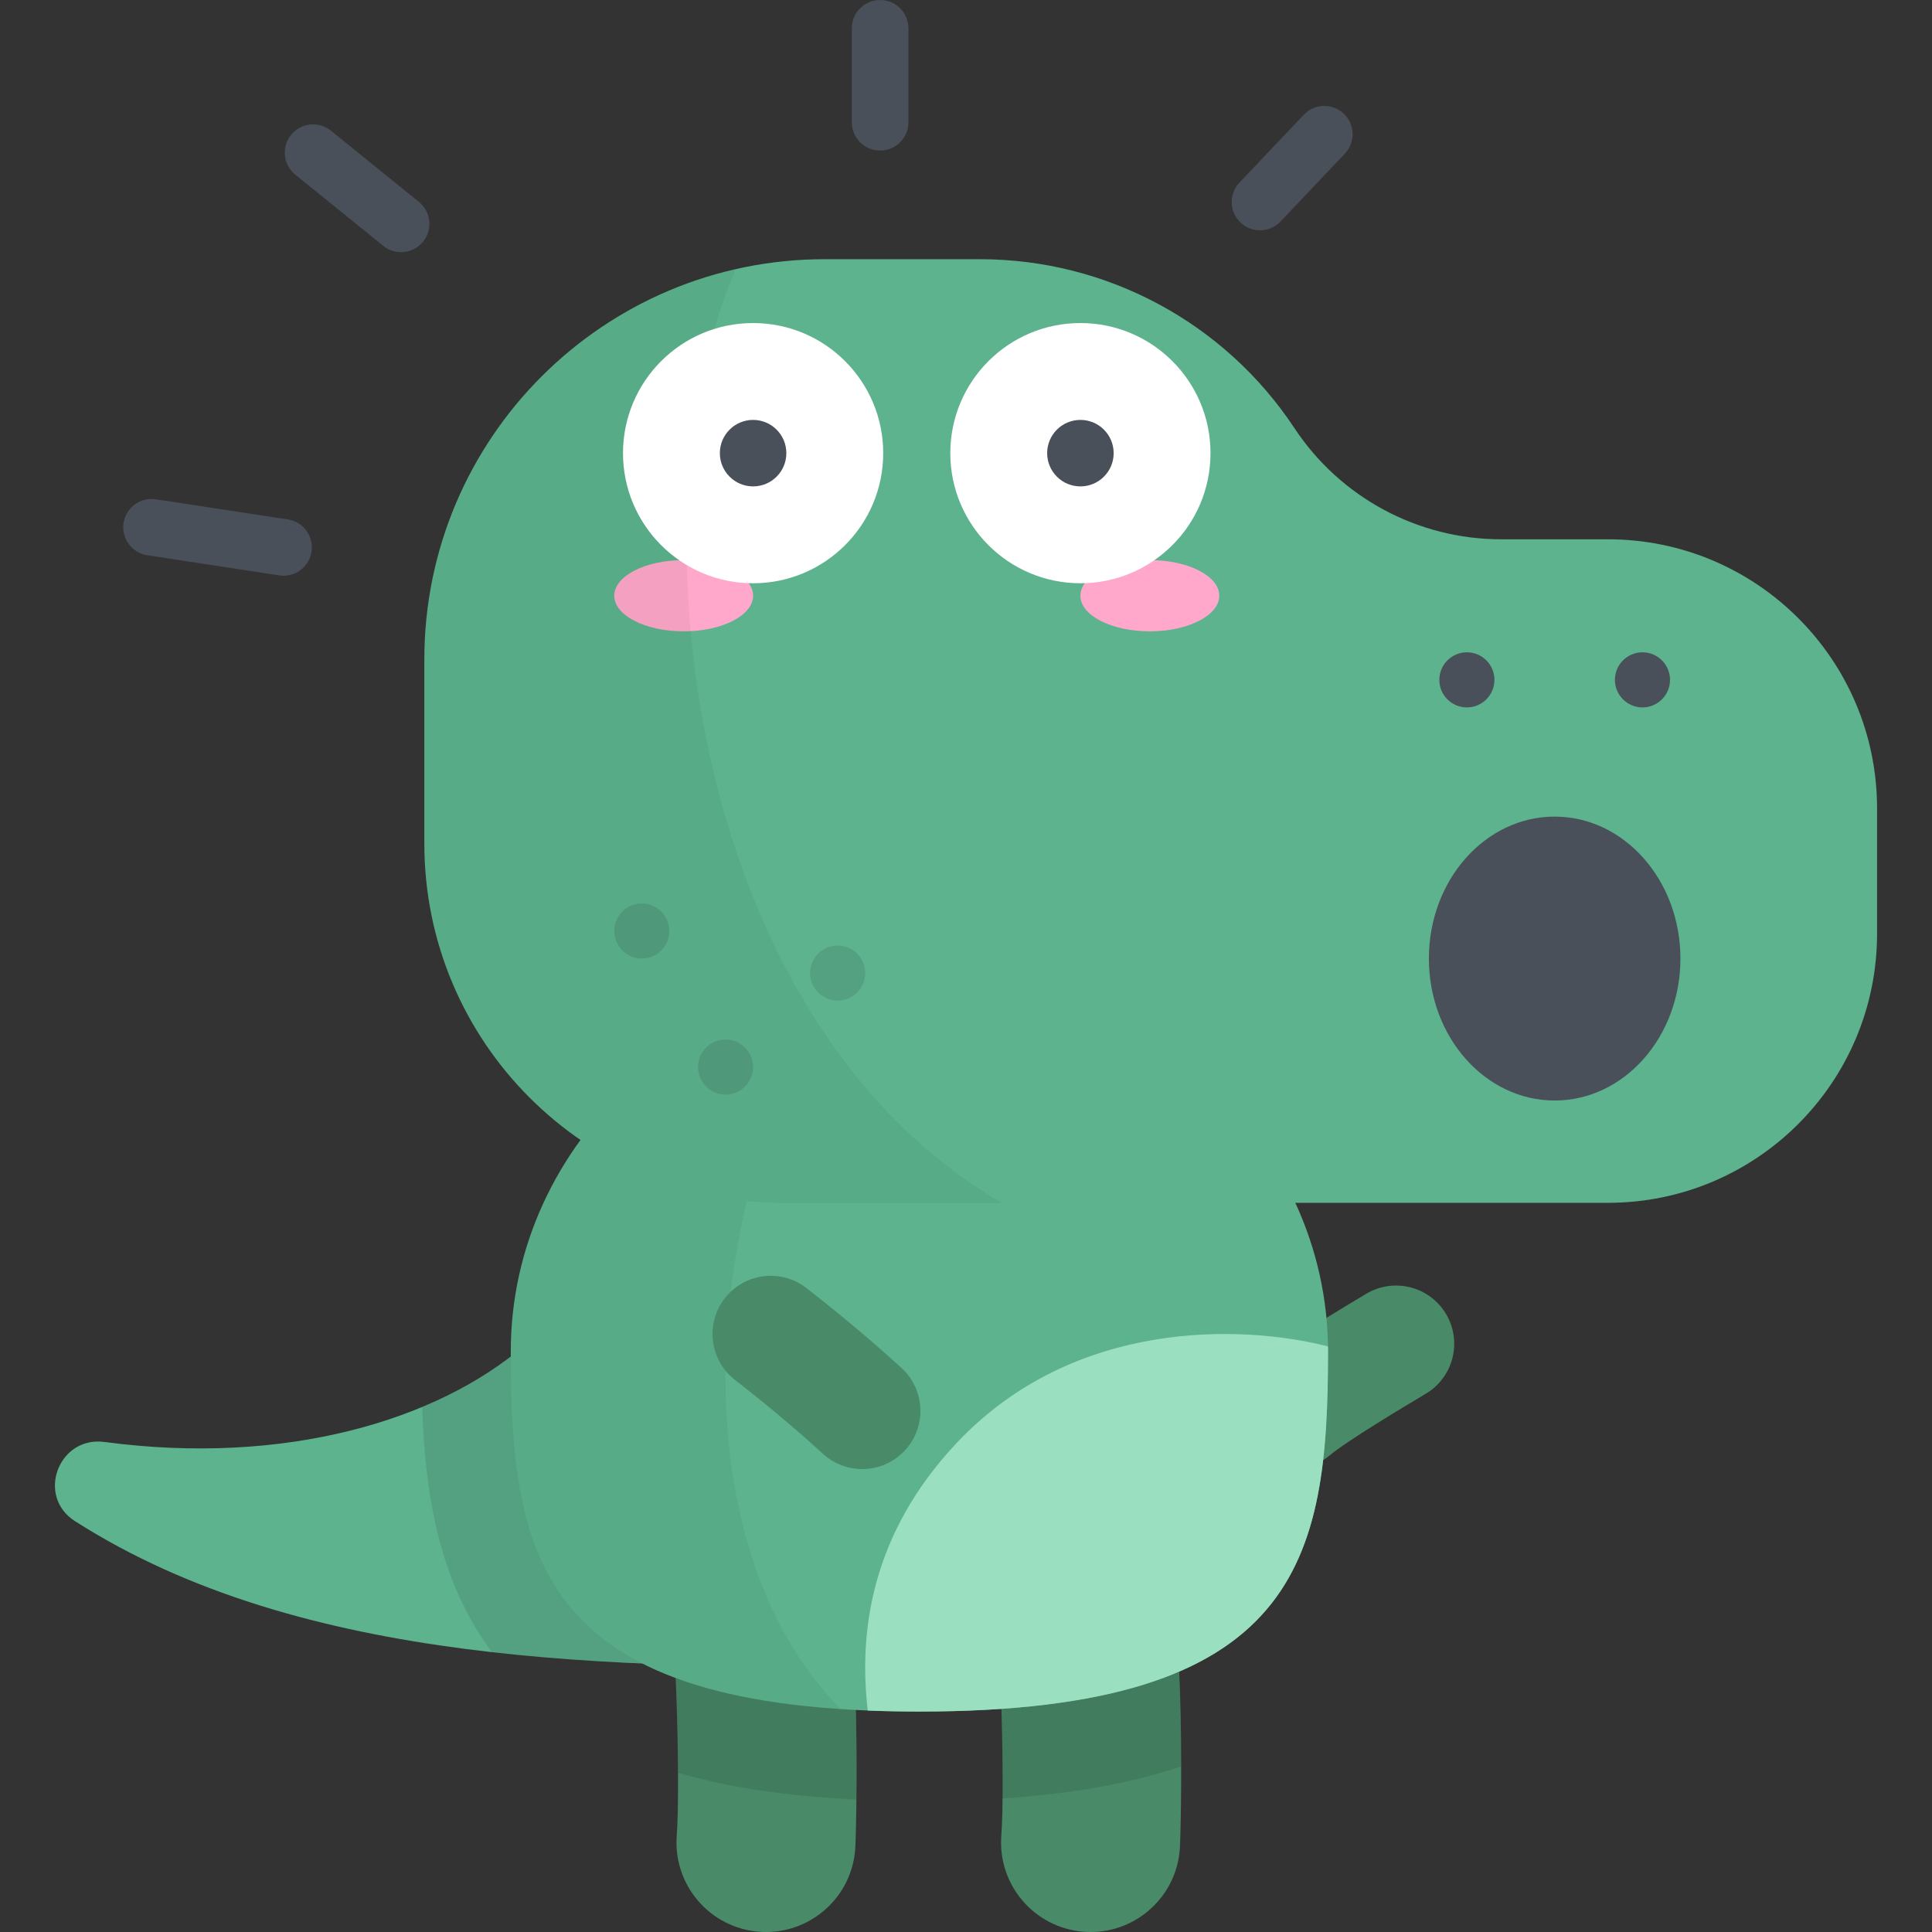 <?xml version="1.0" encoding="iso-8859-1"?>
<!-- Generator: Adobe Illustrator 19.0.0, SVG Export Plug-In . SVG Version: 6.00 Build 0)  -->
<svg version="1.1" id="Capa_1" xmlns="http://www.w3.org/2000/svg" xmlns:xlink="http://www.w3.org/1999/xlink" x="0px" y="0px"
	 viewBox="0 0 512 512" style="enable-background:new 0 0 512 512;" xml:space="preserve">
<rect x="0" y="0" width="512" height="512" fill="#333333" stroke="none"/>
<g>
	<path style="fill:#495059;" d="M75.154,152.569c-0.377,0-0.758-0.028-1.141-0.087l-34.985-5.337
		c-4.095-0.624-6.908-4.45-6.283-8.545c0.625-4.096,4.466-6.905,8.545-6.283l34.985,5.337c4.095,0.624,6.908,4.45,6.283,8.545
		C81.992,149.911,78.796,152.569,75.154,152.569z"/>
	<path style="fill:#495059;" d="M106.287,66.826c-1.657,0-3.324-0.546-4.713-1.67L78.253,46.285
		c-3.22-2.605-3.718-7.328-1.112-10.548c2.604-3.219,7.327-3.72,10.548-1.112l23.321,18.871c3.22,2.605,3.718,7.328,1.112,10.548
		C110.641,65.875,108.474,66.826,106.287,66.826z"/>
	<path style="fill:#495059;" d="M333.916,61.036c-1.853,0-3.709-0.682-5.159-2.058c-3.006-2.85-3.133-7.597-0.282-10.603
		l17.036-17.968c2.851-3.008,7.599-3.132,10.603-0.282c3.006,2.85,3.133,7.597,0.282,10.603L339.36,58.696
		C337.885,60.252,335.902,61.036,333.916,61.036z"/>
	<path style="fill:#495059;" d="M233.24,39.904c-4.143,0-7.5-3.357-7.5-7.5V7.5c0-4.143,3.357-7.5,7.5-7.5s7.5,3.357,7.5,7.5v24.904
		C240.74,36.547,237.383,39.904,233.24,39.904z"/>
</g>
<path style="fill:#498A68;" d="M342.444,389.316c-4.419,0-8.804-1.889-11.853-5.55c-5.45-6.542-4.564-16.264,1.978-21.713
	c4.707-3.92,13.249-9.478,29.487-19.182c7.31-4.366,16.777-1.983,21.143,5.325c4.367,7.309,1.984,16.775-5.325,21.143
	c-5.688,3.399-20.794,12.427-25.571,16.405C349.421,388.145,345.921,389.316,342.444,389.316z"/>
<path style="fill:#5CB38E;" d="M235.226,441.82c-71.946,0-154.742,0-215.356-38.698c-10.372-6.622-4.373-22.616,7.824-20.987
	c48,6.408,88.319-5.81,111.311-25.603L235.226,441.82z"/>
<path style="opacity:0.1;enable-background:new    ;" d="M111.866,372.86c0.802,22.976,4.329,45.911,18.492,64.981
	c35.073,3.979,71.161,3.98,104.868,3.98l-96.221-85.288C131.636,362.876,122.478,368.436,111.866,372.86z"/>
<g>
	<path style="fill:#498A68;" d="M203.017,512c-0.61,0-1.225-0.023-1.844-0.071c-13.06-1.004-22.835-12.406-21.831-25.468
		c0.911-11.853-0.066-51.387-1.766-60.14c-3.903-11.752,1.934-24.679,13.569-29.419c12.132-4.94,25.972,0.886,30.915,13.017
		c6.393,15.695,4.872,76.382,4.58,80.178C225.684,502.54,215.291,512,203.017,512z M178.117,427.792
		c0.003,0.008,0.007,0.017,0.01,0.027C178.124,427.809,178.121,427.8,178.117,427.792z"/>
	<path style="fill:#498A68;" d="M289.037,512c-0.611,0-1.226-0.023-1.846-0.071c-13.06-1.005-22.834-12.408-21.829-25.47
		c0.913-11.85-0.065-51.376-1.766-60.135c-3.904-11.752,1.932-24.678,13.566-29.42c12.126-4.943,25.971,0.883,30.917,13.014
		c6.397,15.7,4.873,76.385,4.582,80.183C311.703,502.542,301.31,512,289.037,512z M264.139,427.795
		c0.002,0.008,0.006,0.017,0.009,0.025C264.146,427.812,264.142,427.803,264.139,427.795z"/>
</g>
<path style="opacity:0.1;enable-background:new    ;" d="M313.027,468.12c-0.019-20.161-0.888-48.238-4.948-58.202
	c-4.945-12.132-18.791-17.957-30.917-13.014c-11.635,4.743-17.47,17.669-13.566,29.42c1.364,7.024,2.262,33.821,2.094,50.278
	C284.001,475.4,299.692,472.601,313.027,468.12z"/>
<path style="opacity:0.1;enable-background:new    ;" d="M191.145,396.903c-11.635,4.74-17.472,17.668-13.569,29.419
	c1.188,6.118,2.022,27.263,2.106,43.493c13.457,3.891,29.144,6.225,47.28,7.089c0.219-19.711-0.21-55.465-4.902-66.984
	C217.118,397.789,203.277,391.963,191.145,396.903z"/>
<path style="fill:#5CB38E;" d="M351.943,358.135c0,55.373-7.521,95.44-108.29,95.44s-108.29-40.067-108.29-95.44
	s48.483-100.262,108.29-100.262C303.46,257.873,351.943,302.762,351.943,358.135z"/>
<path style="fill:#9BDFC1;" d="M351.943,358.135c0-0.441-0.012-0.88-0.018-1.32c-22.555-5.788-67.294-7.472-98.426,25.614
	c-22.687,24.11-25.97,50.128-23.536,70.878c4.361,0.177,8.921,0.267,13.691,0.267C344.421,453.575,351.943,413.508,351.943,358.135z
	"/>
<path style="opacity:0.05;enable-background:new    ;" d="M223.095,259.685c-49.974,8.893-87.732,49.586-87.732,98.45
	c0,51.273,6.461,89.417,87.415,94.786C177.831,407.298,186.524,313.099,223.095,259.685z"/>
<path style="fill:#5CB38E;" d="M343.052,113.477L343.052,113.477c-18.492-27.964-49.78-44.784-83.305-44.784h-41.21
	c-58.589,0-106.085,47.496-106.085,106.085v48.774c0,52.583,42.627,95.21,95.21,95.21h218.455c39.391,0,71.324-31.933,71.324-71.324
	v-33.195c0-39.391-31.933-71.324-71.324-71.324h-28.3C375.778,142.918,355.209,131.86,343.052,113.477z"/>
<ellipse style="fill:#495059;" cx="412" cy="254.03" rx="33.33" ry="37.619"/>
<g style="opacity:0.1;">
	<circle cx="170.08" cy="246.73" r="7.301"/>
	<circle cx="221.98" cy="257.87" r="7.301"/>
	<circle cx="192.28" cy="282.78" r="7.301"/>
</g>
<g>
	<ellipse style="fill:#FFA8CB;" cx="181.18" cy="157.87" rx="18.402" ry="9.441"/>
	<ellipse style="fill:#FFA8CB;" cx="304.72" cy="157.87" rx="18.402" ry="9.441"/>
</g>
<g>
	<circle style="fill:#495059;" cx="388.74" cy="180.17" r="7.301"/>
	<circle style="fill:#495059;" cx="435.27" cy="180.17" r="7.301"/>
</g>
<path style="opacity:0.05;enable-background:new    ;" d="M194.969,71.324c-47.245,10.718-82.517,52.965-82.517,103.453v48.774
	c0,52.583,42.627,95.21,95.21,95.21h57.774C181.296,269.806,167.035,135.236,194.969,71.324z"/>
<circle style="fill:#FFFFFF;" cx="199.58" cy="120.09" r="34.478"/>
<circle style="fill:#495059;" cx="199.58" cy="120.09" r="8.811"/>
<circle style="fill:#FFFFFF;" cx="286.32" cy="120.09" r="34.478"/>
<circle style="fill:#495059;" cx="286.32" cy="120.09" r="8.811"/>
<path style="fill:#498A68;" d="M228.493,389.316c-3.729,0-7.469-1.345-10.43-4.067c-3.834-3.524-11.957-10.751-23.28-19.553
	c-6.722-5.227-7.934-14.912-2.709-21.635c5.227-6.723,14.911-7.934,21.635-2.709c12.196,9.483,21.036,17.351,25.221,21.197
	c6.269,5.762,6.679,15.514,0.916,21.784C236.807,387.639,232.655,389.316,228.493,389.316z"/>
<g>
</g>
<g>
</g>
<g>
</g>
<g>
</g>
<g>
</g>
<g>
</g>
<g>
</g>
<g>
</g>
<g>
</g>
<g>
</g>
<g>
</g>
<g>
</g>
<g>
</g>
<g>
</g>
<g>
</g>
</svg>
